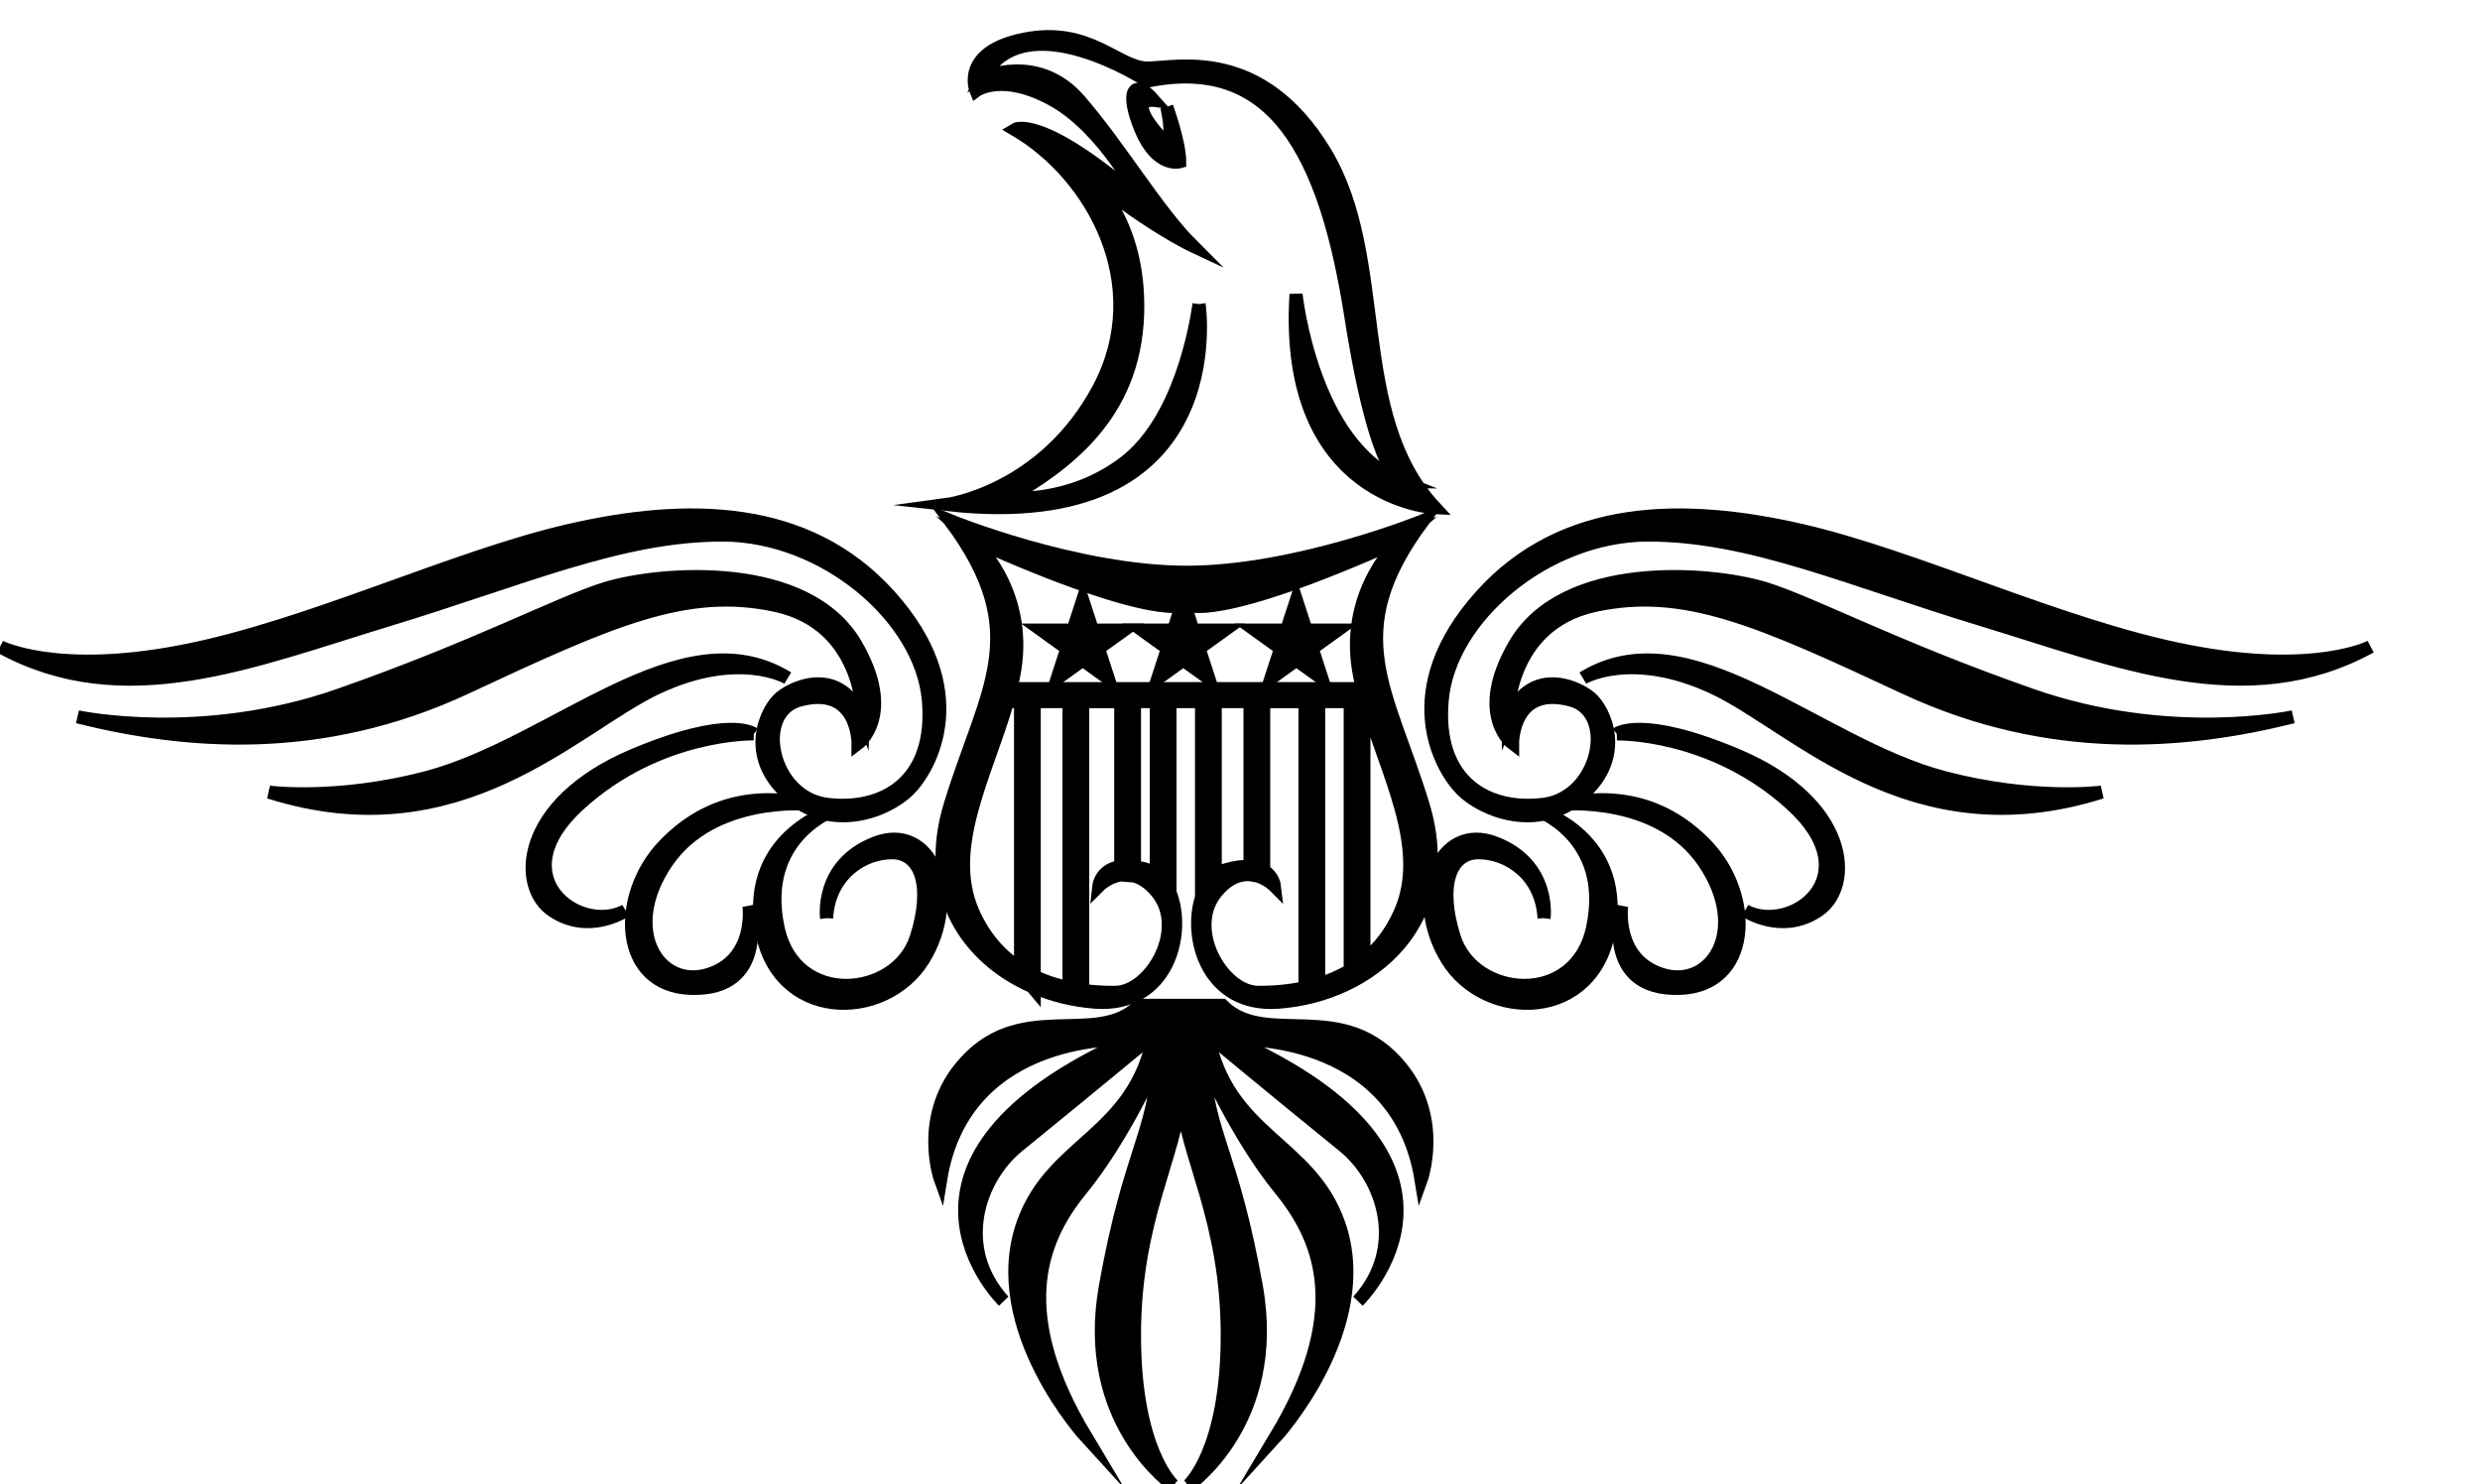 <?xml version="1.0" encoding="UTF-8" standalone="no"?>
<svg
   xmlns:dc="http://purl.org/dc/elements/1.1/"
   xmlns:cc="http://creativecommons.org/ns#"
   xmlns:rdf="http://www.w3.org/1999/02/22-rdf-syntax-ns#"
   xmlns:svg="http://www.w3.org/2000/svg"
   xmlns="http://www.w3.org/2000/svg"
   xmlns:sodipodi="http://sodipodi.sourceforge.net/DTD/sodipodi-0.dtd"
   xmlns:inkscape="http://www.inkscape.org/namespaces/inkscape"
   version="1.1"
   id="svg2"
   xml:space="preserve"
   width="100.72"
   height="60.28"
   viewBox="0 0 100.72 60.28"
   sodipodi:docname="vectorian136.pdf"><defs
     id="defs6"><clipPath
       clipPathUnits="userSpaceOnUse"
       id="clipPath56"><path
         d="M 0,0 H 72.227 V 44.104 H 0 Z"
         id="path54" /></clipPath></defs><sodipodi:namedview
     pagecolor="#ffffff"
     bordercolor="#666666"
     borderopacity="1"
     objecttolerance="10"
     gridtolerance="10"
     guidetolerance="10"
     inkscape:pageopacity="0"
     inkscape:pageshadow="2"
     inkscape:window-width="640"
     inkscape:window-height="480"
     id="namedview4" /><g
     id="g10"
     inkscape:groupmode="layer"
     inkscape:label="vectorian136"
     transform="matrix(1.333,0,0,-1.333,0,60.28)"><g
       id="g12"
       transform="translate(72,-26.791)"><g
         id="g14"
         transform="translate(-72,26.791)"><g
           id="g16"><g
             id="g18"><path
               d="m 0,25.518 c 0,0 1.699,-0.888 5.539,-0.143 3.841,0.738 8.271,2.876 11.816,3.688 3.546,0.813 7.236,0.806 9.749,-1.994 2.585,-2.876 1.255,-5.239 0.59,-5.908 -0.665,-0.662 -2.363,-1.325 -3.692,-0.143 -1.33,1.182 -0.665,2.582 -0.222,2.951 0.443,0.369 1.846,0.963 2.511,-0.663 0,0 0.074,2.876 -2.658,3.47 -2.732,0.587 -5.022,-0.444 -9.454,-2.514 -4.431,-2.063 -8.566,-1.694 -11.816,-0.881 0,0 3.766,-0.813 7.976,0.663 4.209,1.475 6.682,2.807 8.123,3.251 1.699,0.512 6.114,0.847 7.607,-1.701 1.255,-2.145 0.074,-3.026 0.074,-3.026 0,0 0.013,1.796 -1.772,1.325 -1.404,-0.369 -0.887,-2.951 0.812,-3.176 1.698,-0.219 3.323,0.669 3.102,3.176 -0.222,2.514 -3.176,5.027 -6.277,5.027 -3.103,0 -6.057,-1.332 -10.193,-2.589 C 7.681,25.074 3.766,23.448 0,25.518"
               style="fill:#000000;fill-opacity:1;fill-rule:nonzero;stroke:#000000;stroke-width:0.399;stroke-linecap:butt;stroke-linejoin:miter;stroke-miterlimit:10;stroke-dasharray:none;stroke-opacity:1"
               id="path20" /><path
               d="m 24.002,24.562 c 0,0 -1.477,0.881 -3.988,-0.3 -2.512,-1.182 -5.982,-5.02 -11.816,-3.176 0,0 2.068,-0.273 4.8,0.444 3.914,1.038 7.755,5.027 11.004,3.033"
               style="fill:#000000;fill-opacity:1;fill-rule:nonzero;stroke:#000000;stroke-width:0.399;stroke-linecap:butt;stroke-linejoin:miter;stroke-miterlimit:10;stroke-dasharray:none;stroke-opacity:1"
               id="path22" /><path
               d="m 22.967,22.861 c 0,0 -2.88,0.075 -5.317,-2.145 -2.437,-2.213 0,-3.989 1.404,-3.244 0,0 -1.108,-0.744 -2.216,0 -1.108,0.738 -1,3.265 2.437,4.727 2.955,1.25 3.692,0.662 3.692,0.662"
               style="fill:#000000;fill-opacity:1;fill-rule:nonzero;stroke:#000000;stroke-width:0.399;stroke-linecap:butt;stroke-linejoin:miter;stroke-miterlimit:10;stroke-dasharray:none;stroke-opacity:1"
               id="path24" /><path
               d="m 24.666,20.716 c 0,0 -2.953,0.3 -4.356,-1.769 -1.404,-2.07 -0.223,-3.866 1.254,-3.422 1.478,0.444 1.256,2.09 1.256,2.09 0,0 0.665,-2.589 -1.772,-2.507 -2.191,0.068 -2.3,2.807 -0.813,4.358 1.231,1.277 2.732,1.619 4.431,1.25"
               style="fill:#000000;fill-opacity:1;fill-rule:nonzero;stroke:#000000;stroke-width:0.399;stroke-linecap:butt;stroke-linejoin:miter;stroke-miterlimit:10;stroke-dasharray:none;stroke-opacity:1"
               id="path26" /><path
               d="m 25.184,17.247 c 0,0 -0.221,1.625 1.477,2.288 1.698,0.669 2.658,-1.626 1.477,-3.545 -1.182,-1.919 -4.505,-1.919 -4.948,0.963 -0.443,2.882 2.289,3.62 2.289,3.62 0,0 -2.371,-0.806 -1.773,-3.62 0.517,-2.438 3.619,-2.145 4.21,-0.294 0.497,1.557 0.148,2.582 -0.739,2.582 -0.886,0 -1.92,-0.663 -1.994,-1.994"
               style="fill:#000000;fill-opacity:1;fill-rule:nonzero;stroke:#000000;stroke-width:0.399;stroke-linecap:butt;stroke-linejoin:miter;stroke-miterlimit:10;stroke-dasharray:none;stroke-opacity:1"
               id="path28" /><path
               d="m 72.227,25.518 c 0,0 -1.699,-0.888 -5.539,-0.143 -3.839,0.738 -8.271,2.876 -11.816,3.688 -3.545,0.813 -7.236,0.806 -9.748,-1.994 -2.585,-2.876 -1.255,-5.239 -0.592,-5.908 0.665,-0.662 2.364,-1.325 3.693,-0.143 1.329,1.182 0.665,2.582 0.222,2.951 -0.443,0.369 -1.846,0.963 -2.511,-0.663 0,0 -0.074,2.876 2.658,3.47 2.733,0.587 5.022,-0.444 9.454,-2.514 4.431,-2.063 8.567,-1.694 11.816,-0.881 0,0 -3.766,-0.813 -7.976,0.663 -4.21,1.475 -6.683,2.807 -8.124,3.251 -1.699,0.512 -6.114,0.847 -7.607,-1.701 -1.255,-2.145 -0.074,-3.026 -0.074,-3.026 0,0 -0.014,1.796 1.772,1.325 1.403,-0.369 0.886,-2.951 -0.813,-3.176 -1.698,-0.219 -3.324,0.669 -3.102,3.176 0.223,2.514 3.177,5.027 6.278,5.027 3.102,0 6.056,-1.332 10.191,-2.589 4.135,-1.257 8.049,-2.882 11.816,-0.813"
               style="fill:#000000;fill-opacity:1;fill-rule:nonzero;stroke:#000000;stroke-width:0.399;stroke-linecap:butt;stroke-linejoin:miter;stroke-miterlimit:10;stroke-dasharray:none;stroke-opacity:1"
               id="path30" /><path
               d="m 48.226,24.562 c 0,0 1.477,0.881 3.987,-0.3 2.511,-1.182 5.983,-5.02 11.818,-3.176 0,0 -2.068,-0.273 -4.801,0.444 -3.914,1.038 -7.754,5.027 -11.003,3.033"
               style="fill:#000000;fill-opacity:1;fill-rule:nonzero;stroke:#000000;stroke-width:0.399;stroke-linecap:butt;stroke-linejoin:miter;stroke-miterlimit:10;stroke-dasharray:none;stroke-opacity:1"
               id="path32" /><path
               d="m 49.259,22.861 c 0,0 2.88,0.075 5.317,-2.145 2.437,-2.213 0,-3.989 -1.404,-3.244 0,0 1.109,-0.744 2.216,0 1.108,0.738 1,3.265 -2.437,4.727 -2.953,1.25 -3.692,0.662 -3.692,0.662"
               style="fill:#000000;fill-opacity:1;fill-rule:nonzero;stroke:#000000;stroke-width:0.399;stroke-linecap:butt;stroke-linejoin:miter;stroke-miterlimit:10;stroke-dasharray:none;stroke-opacity:1"
               id="path34" /><path
               d="m 47.56,20.716 c 0,0 2.954,0.3 4.357,-1.769 1.404,-2.07 0.221,-3.866 -1.255,-3.422 -1.478,0.444 -1.256,2.09 -1.256,2.09 0,0 -0.665,-2.589 1.772,-2.507 2.19,0.068 2.3,2.807 0.812,4.358 -1.231,1.277 -2.732,1.619 -4.431,1.25"
               style="fill:#000000;fill-opacity:1;fill-rule:nonzero;stroke:#000000;stroke-width:0.399;stroke-linecap:butt;stroke-linejoin:miter;stroke-miterlimit:10;stroke-dasharray:none;stroke-opacity:1"
               id="path36" /><path
               d="m 47.043,17.247 c 0,0 0.222,1.625 -1.477,2.288 -1.698,0.669 -2.66,-1.626 -1.477,-3.545 1.182,-1.919 4.505,-1.919 4.949,0.963 0.443,2.882 -2.29,3.62 -2.29,3.62 0,0 2.371,-0.806 1.774,-3.62 -0.517,-2.438 -3.619,-2.145 -4.211,-0.294 -0.497,1.557 -0.148,2.582 0.739,2.582 0.886,0 1.921,-0.663 1.994,-1.994"
               style="fill:#000000;fill-opacity:1;fill-rule:nonzero;stroke:#000000;stroke-width:0.399;stroke-linecap:butt;stroke-linejoin:miter;stroke-miterlimit:10;stroke-dasharray:none;stroke-opacity:1"
               id="path38" /><path
               d="m 42.669,17.445 c -0.285,-0.656 -0.676,-1.134 -1.115,-1.489 v 7.889 h 0.059 c 0.615,-2.172 1.91,-4.433 1.056,-6.4 m -4.333,-2.459 c -1.083,0 -2.207,1.919 -1.28,3.053 0.363,0.444 0.727,0.553 1.029,0.533 l 0.232,-0.041 c 0.308,-0.096 0.511,-0.301 0.511,-0.301 0,0 -0.034,0.294 -0.327,0.471 v 5.143 h 1.258 v -8.715 c -0.547,-0.123 -1.053,-0.143 -1.423,-0.143 m -0.251,8.859 v -5.027 c -0.192,0.014 -0.43,-0.007 -0.733,-0.096 -0.121,-0.034 -0.23,-0.096 -0.327,-0.178 v 5.3 z m 3.053,0 V 15.662 C 40.824,15.471 40.498,15.334 40.176,15.239 v 8.606 z M 30.799,24.241 c 0.048,0.198 0.089,0.396 0.12,0.587 0.394,2.466 -1.28,3.941 -1.28,3.941 5.711,-2.561 6.515,-1.967 6.515,-1.967 0,0 0.804,-0.594 6.515,1.967 0,0 -1.674,-1.475 -1.281,-3.941 0.032,-0.191 0.073,-0.389 0.121,-0.587 z m 4.431,-5.655 c -0.083,0.061 -0.173,0.109 -0.273,0.137 -0.146,0.048 -0.275,0.068 -0.393,0.082 v 5.041 h 0.667 z M 33.972,14.986 c -0.268,0 -0.609,0.007 -0.985,0.061 v 8.797 h 1.159 v -5.027 c -0.611,-0.082 -0.667,-0.587 -0.667,-0.587 0,0 0.273,0.273 0.667,0.335 l 0.417,-0.034 c 0.219,-0.062 0.454,-0.205 0.689,-0.492 0.928,-1.134 -0.197,-3.053 -1.28,-3.053 m -2.462,8.859 h 1.06 v -8.722 c -0.345,0.075 -0.706,0.184 -1.06,0.355 z m -1.871,-6.4 c -0.855,1.967 0.441,4.228 1.056,6.4 h 0.399 v -8.135 c -0.574,0.369 -1.098,0.915 -1.455,1.735 m 13.719,3.251 c -1.083,3.545 -2.56,5.218 0,8.661 0,0 -3.856,-1.571 -7.204,-1.571 -3.348,0 -7.205,1.571 -7.205,1.571 2.561,-3.442 1.083,-5.116 0,-8.661 -0.828,-2.712 0.53,-4.672 2.492,-5.532 l 0.069,-0.082 v 0.055 c 0.586,-0.253 1.223,-0.403 1.871,-0.451 2.216,-0.15 2.77,2.124 2.265,3.34 v 5.819 h 0.962 v -5.963 c -0.406,-1.243 0.189,-3.34 2.318,-3.197 2.856,0.198 5.515,2.466 4.431,6.011"
               style="fill:#000000;fill-opacity:1;fill-rule:nonzero;stroke:#000000;stroke-width:0.399;stroke-linecap:butt;stroke-linejoin:miter;stroke-miterlimit:10;stroke-dasharray:none;stroke-opacity:1"
               id="path40" /><path
               d="m 32.987,26.939 0.299,-0.915 h 0.962 l -0.779,-0.56 0.297,-0.915 -0.779,0.56 -0.779,-0.56 0.297,0.915 -0.777,0.56 h 0.962 z"
               style="fill:#000000;fill-opacity:1;fill-rule:nonzero;stroke:#000000;stroke-width:0.399;stroke-linecap:butt;stroke-linejoin:miter;stroke-miterlimit:10;stroke-dasharray:none;stroke-opacity:1"
               id="path42" /><path
               d="m 36.051,26.939 0.298,-0.915 h 0.962 l -0.779,-0.56 0.298,-0.915 -0.779,0.56 -0.779,-0.56 0.298,0.915 -0.779,0.56 h 0.962 z"
               style="fill:#000000;fill-opacity:1;fill-rule:nonzero;stroke:#000000;stroke-width:0.399;stroke-linecap:butt;stroke-linejoin:miter;stroke-miterlimit:10;stroke-dasharray:none;stroke-opacity:1"
               id="path44" /><path
               d="m 39.497,26.939 0.298,-0.915 h 0.962 l -0.778,-0.56 0.297,-0.915 -0.779,0.56 -0.779,-0.56 0.298,0.915 -0.779,0.56 h 0.962 z"
               style="fill:#000000;fill-opacity:1;fill-rule:nonzero;stroke:#000000;stroke-width:0.399;stroke-linecap:butt;stroke-linejoin:miter;stroke-miterlimit:10;stroke-dasharray:none;stroke-opacity:1"
               id="path46" /><path
               d="m 36.532,35.955 c 0,0 1.083,-7.09 -7.681,-6.106 0,0 2.954,0.396 4.628,3.545 1.673,3.156 -0.197,6.502 -2.561,7.882 0,0 0.788,0.492 3.841,-2.165 0,0 -1.083,2.165 -2.659,3.053 -1.575,0.881 -2.363,0.294 -2.363,0.294 0,0 -0.492,1.182 1.477,1.571 1.97,0.396 2.856,-0.881 3.742,-0.881 0.887,0 3.447,0.69 5.416,-2.561 1.969,-3.251 0.689,-7.978 3.347,-10.833 0,0 -4.627,0.198 -4.233,6.502 0,0 0.492,-4.631 3.249,-5.717 0,0 -0.787,0 -1.575,5.027 -0.788,5.02 -2.363,7.971 -6.204,7.185 0,0 -3.742,2.459 -5.022,0.096 0,0 1.674,0.792 2.954,-0.683 1.28,-1.482 2.363,-3.354 3.446,-4.433 0,0 -1.477,0.69 -3.446,2.363 0,0 1.871,-1.284 1.772,-4.433 -0.098,-3.149 -2.265,-4.631 -3.939,-5.614 0,0 1.871,-0.198 3.545,1.086 1.674,1.277 2.167,4.132 2.265,4.822"
               style="fill:#000000;fill-opacity:1;fill-rule:nonzero;stroke:#000000;stroke-width:0.399;stroke-linecap:butt;stroke-linejoin:miter;stroke-miterlimit:10;stroke-dasharray:none;stroke-opacity:1"
               id="path48" /><path
               d="m 35.548,41.965 c 0,0 0.394,-1.086 0.394,-1.673 0,0 -0.689,-0.198 -1.181,0.984 -0.493,1.182 -0.198,1.571 0.393,0.888 0,0 -0.788,0.096 0,-0.888 0.788,-0.984 0.394,0.69 0.394,0.69"
               style="fill:#000000;fill-opacity:1;fill-rule:nonzero;stroke:#000000;stroke-width:0.399;stroke-linecap:butt;stroke-linejoin:miter;stroke-miterlimit:10;stroke-dasharray:none;stroke-opacity:1"
               id="path50" /><g
               id="g52"
               clip-path="url(#clipPath56)"><path
                 d="m 35.976,14.59 h 1.266 c 1.329,-1.332 3.692,0.294 5.465,-1.919 1.255,-1.571 0.591,-3.401 0.591,-3.401 -0.738,4.583 -5.761,4.282 -5.761,4.282 8.271,-3.688 3.841,-7.971 3.841,-7.971 1.477,1.626 0.775,3.736 -0.443,4.726 -2.363,1.919 -4.136,3.395 -4.136,3.395 0.591,-3.101 3.102,-3.251 3.988,-5.758 1.121,-3.176 -1.92,-6.502 -1.92,-6.502 2.216,3.695 1.477,5.908 0.148,7.534 -1.33,1.626 -2.363,3.989 -2.363,3.989 0.147,-2.363 0.886,-2.807 1.625,-6.94 0.738,-4.139 -2.068,-6.058 -2.068,-6.058 0,0 1.182,1.031 1.182,4.576 0,3.545 -1.266,5.464 -1.414,7.39 -0.147,-1.926 -1.413,-3.845 -1.413,-7.39 0,-3.545 1.182,-4.576 1.182,-4.576 0,0 -2.807,1.919 -2.068,6.058 0.738,4.132 1.477,4.576 1.624,6.94 0,0 -1.033,-2.363 -2.363,-3.989 -1.329,-1.626 -2.068,-3.839 0.148,-7.534 0,0 -3.041,3.326 -1.92,6.502 0.886,2.507 3.397,2.657 3.988,5.758 0,0 -1.772,-1.475 -4.135,-3.395 -1.219,-0.99 -1.921,-3.101 -0.444,-4.726 0,0 -4.431,4.283 3.841,7.971 0,0 -5.022,0.301 -5.761,-4.282 0,0 -0.664,1.83 0.592,3.401 1.772,2.213 4.136,0.587 5.464,1.919 z"
                 style="fill:#000000;fill-opacity:1;fill-rule:nonzero;stroke:#000000;stroke-width:0.399;stroke-linecap:butt;stroke-linejoin:miter;stroke-miterlimit:10;stroke-dasharray:none;stroke-opacity:1"
                 id="path58" /></g></g></g></g></g></g></svg>
